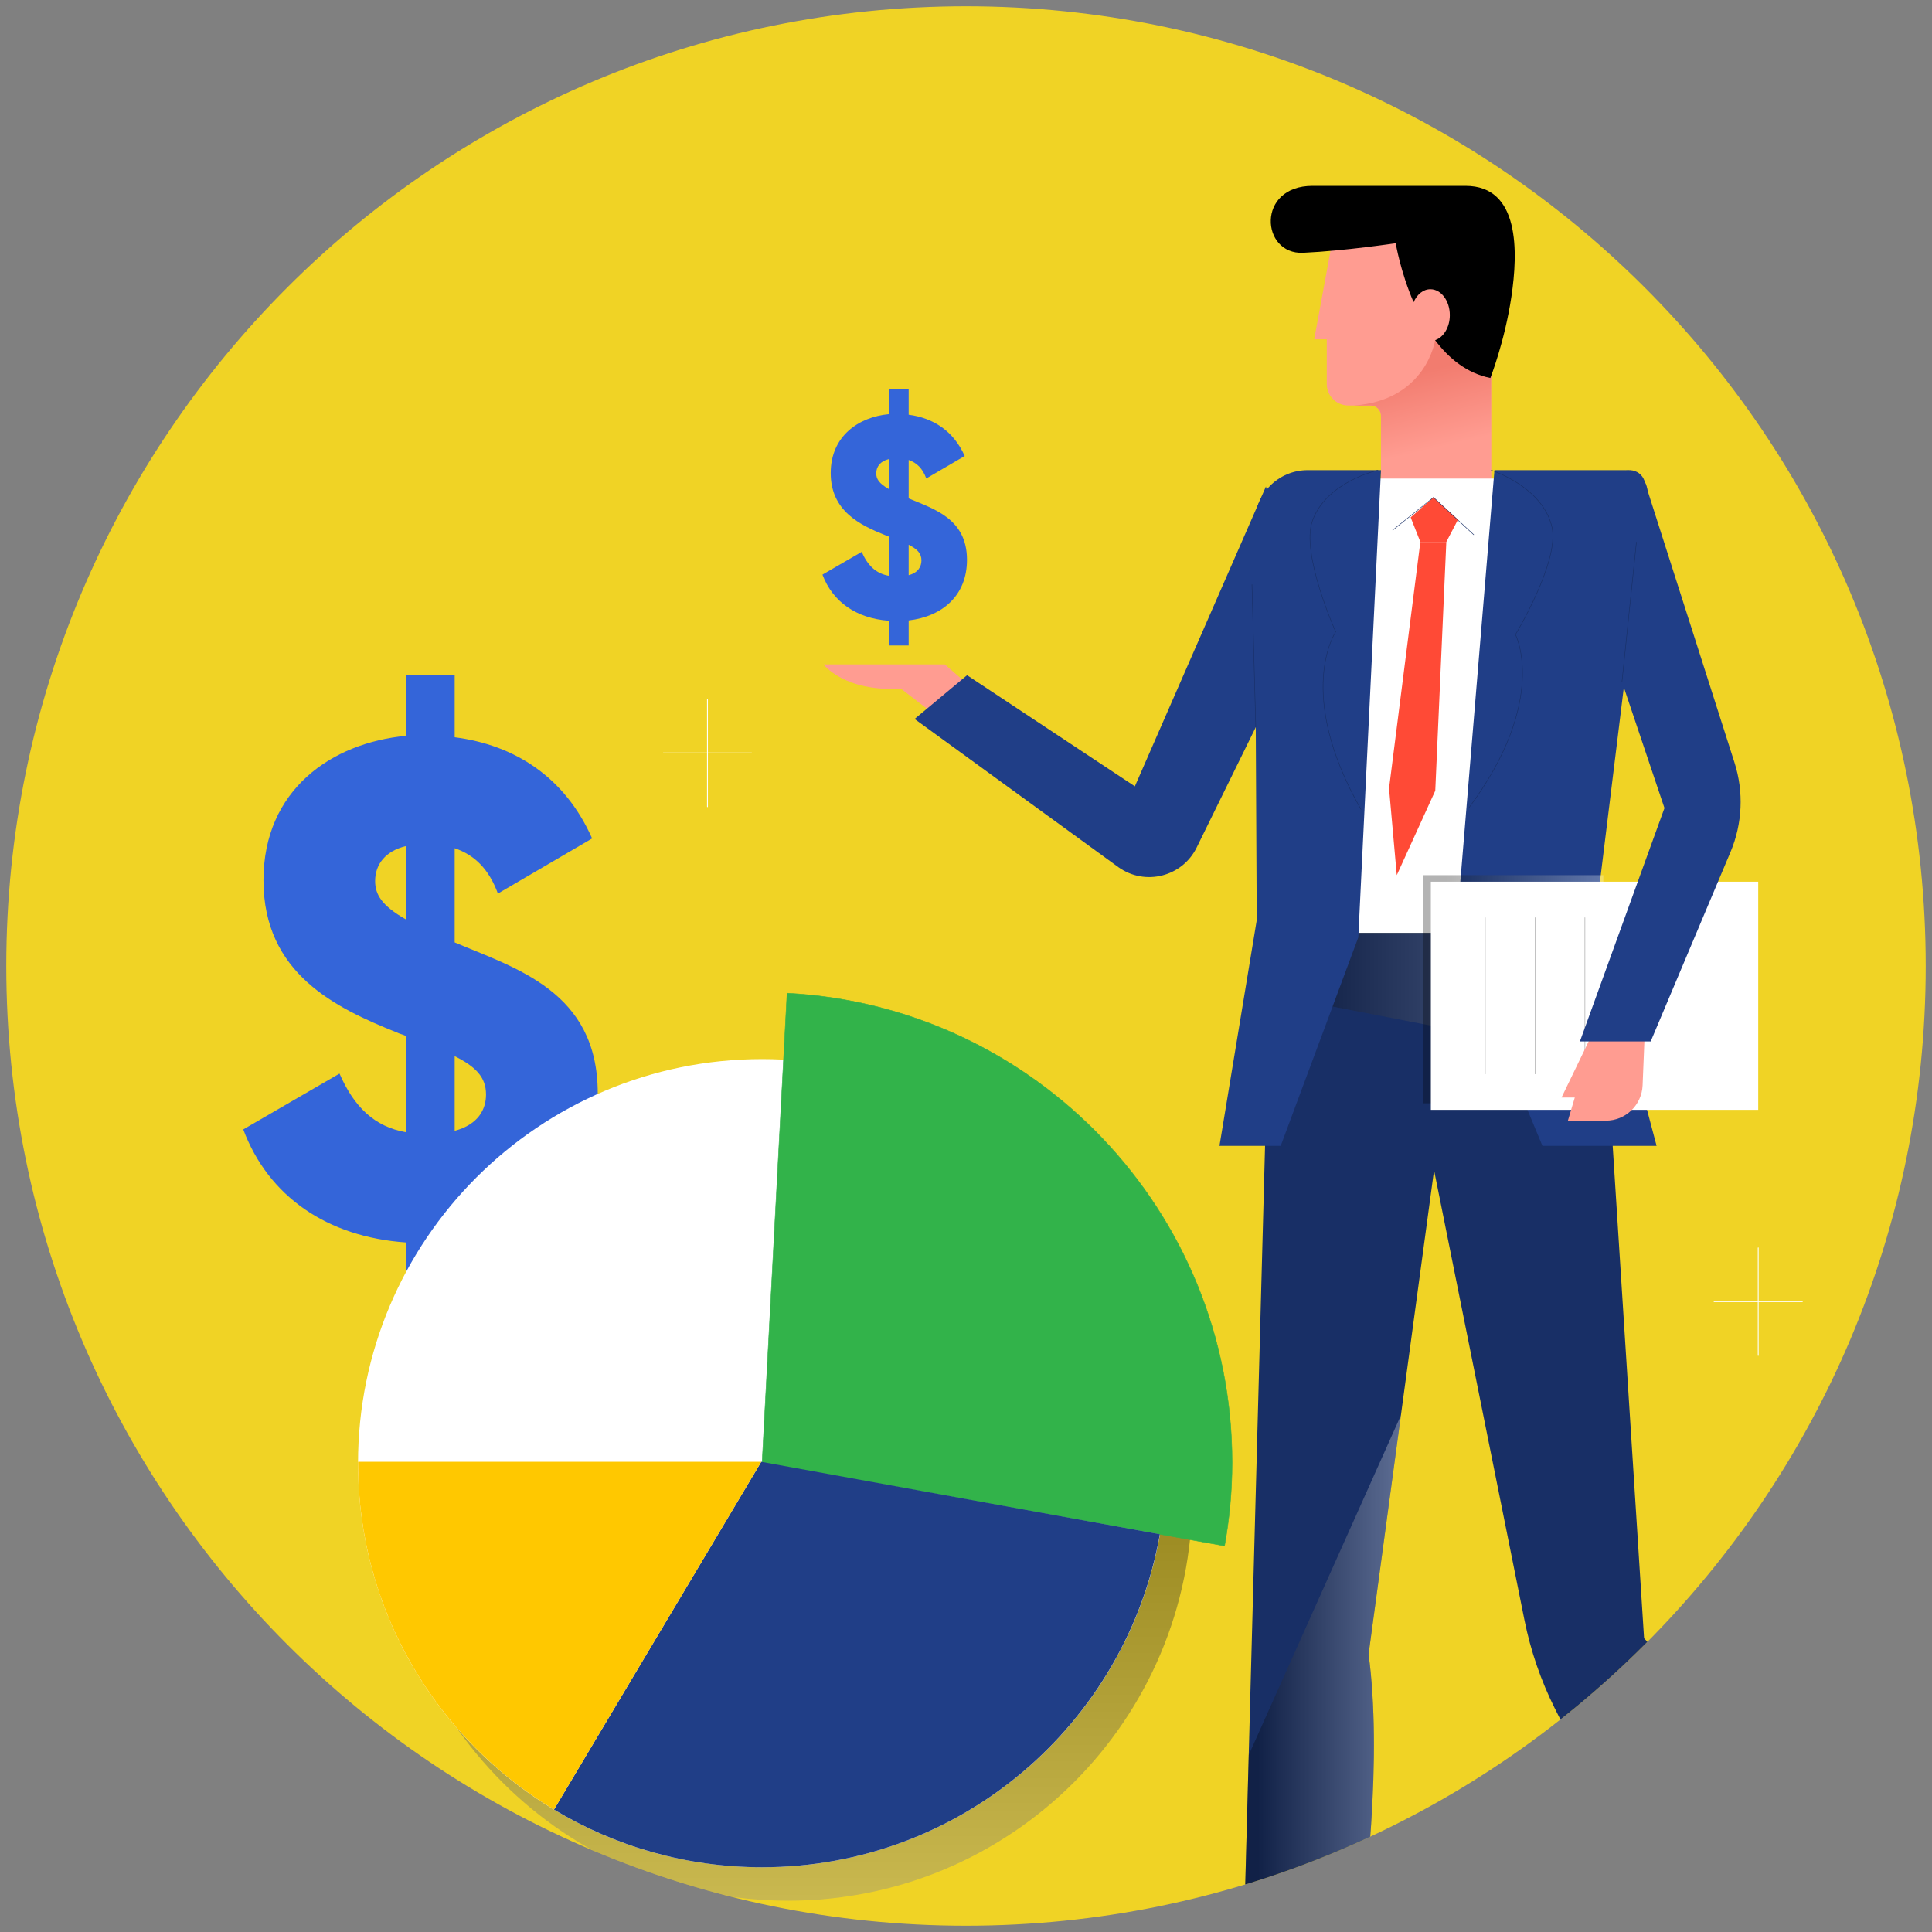 <?xml version="1.0" encoding="utf-8"?>
<!-- Generator: Adobe Illustrator 16.0.0, SVG Export Plug-In . SVG Version: 6.00 Build 0)  -->
<!DOCTYPE svg PUBLIC "-//W3C//DTD SVG 1.1//EN" "http://www.w3.org/Graphics/SVG/1.1/DTD/svg11.dtd">
<svg version="1.1" id="Layer_1" xmlns="http://www.w3.org/2000/svg" xmlns:xlink="http://www.w3.org/1999/xlink" x="0px" y="0px"
	 width="2000px" height="2000px" viewBox="0 0 2000 2000" enable-background="new 0 0 2000 2000" xml:space="preserve">
<rect x="0" y="0" width="2000" height="2000" fill="#808080" stroke="none"/>
<g>
	<defs>
		<path id="SVGID_1_" d="M1993.5,1000c0-548.695-444.815-993.5-993.5-993.5C451.314,6.5,6.5,451.305,6.5,1000
			c0,548.696,444.814,993.5,993.5,993.5C1548.685,1993.5,1993.5,1548.696,1993.5,1000z"/>
	</defs>
	<clipPath id="SVGID_2_">
		<use xlink:href="#SVGID_1_"  overflow="visible"/>
	</clipPath>
	<g clip-path="url(#SVGID_2_)">
		<path fill="#F0D325" d="M-1024.14,3333.415c0,0-67.458-2991.779,400.985-3754.527
			c487.727-794.16,1198.05-723.601,1629.311-231.338c431.236,492.263,722.849,824.857,1254.007,1036.951
			c531.192,212.074,766.964,1002.915,708.024,1639.013c-58.94,636.11-117.886,1309.838-117.886,1309.838L-1024.14,3333.415z"/>
		<g>
			
				<line fill="none" stroke="#FFFFFF" stroke-width="0.906" stroke-linecap="round" stroke-linejoin="round" stroke-miterlimit="10" x1="1820.103" y1="1291.821" x2="1820.103" y2="1403.114"/>
			
				<line fill="none" stroke="#FFFFFF" stroke-width="0.906" stroke-linecap="round" stroke-linejoin="round" stroke-miterlimit="10" x1="1865.752" y1="1347.464" x2="1774.454" y2="1347.464"/>
		</g>
		<g>
			
				<line fill="none" stroke="#FFFFFF" stroke-width="0.906" stroke-linecap="round" stroke-linejoin="round" stroke-miterlimit="10" x1="732.367" y1="723.833" x2="732.367" y2="835.122"/>
			
				<line fill="none" stroke="#FFFFFF" stroke-width="0.906" stroke-linecap="round" stroke-linejoin="round" stroke-miterlimit="10" x1="778.01" y1="779.475" x2="686.717" y2="779.475"/>
		</g>
		
			<line fill="none" stroke="#000000" stroke-width="0.676" stroke-miterlimit="10" x1="-230.311" y1="2366.412" x2="2260.455" y2="2366.412"/>
		<g>
			<g>
				<path fill="#3465D9" d="M940.643,642.277v25.909h-20.632v-25.624c-33.273-2.348-58.003-19.429-68.6-47.706l40.623-23.557
					c6.189,14.131,14.747,22.388,27.977,24.731v-40.627c-1.174-0.587-2.625-0.894-3.828-1.479
					c-25.609-10.309-56.229-24.731-56.229-64.199c0-38.285,28.836-58.01,60.057-60.958v-25.624h20.632v26.21
					c25.322,3.236,46.522,16.789,58.004,42.708l-39.76,23.262c-3.799-10.318-9.702-16.202-18.245-19.152v39.764
					c25.608,10.896,60.376,20.623,60.376,63.612C1001.019,616.358,975.682,638.158,940.643,642.277z M920.011,506.224v-30.926
					c-8.522,2.067-12.938,7.649-12.938,14.729C907.073,495.624,909.707,500.329,920.011,506.224z M953.876,580.134
					c0-7.363-4.405-11.769-13.233-16.198v31.508C950.645,592.796,953.876,586.325,953.876,580.134z"/>
			</g>
		</g>
		<g>
			<g>
				<path fill="#3465D9" d="M470.675,1285.477v63.553h-50.577v-62.851c-81.638-5.752-142.287-47.667-168.279-117.012l99.632-57.791
					c15.174,34.676,36.169,54.913,68.647,60.672v-99.665c-2.877-1.436-6.471-2.178-9.416-3.619
					c-62.812-25.288-137.935-60.667-137.935-157.479c0-93.908,70.768-142.282,147.351-149.52v-62.842h50.577v64.282
					c62.108,7.947,114.103,41.176,142.288,104.76l-97.536,57.053c-9.344-25.289-23.806-39.735-44.752-46.968v97.521
					c62.826,26.729,148.109,50.577,148.109,156.044C618.784,1221.893,556.612,1275.356,470.675,1285.477z M420.098,951.741v-75.842
					c-20.942,5.06-31.765,18.769-31.765,36.111C388.333,925.754,394.809,937.31,420.098,951.741z M503.138,1133.055
					c0-18.06-10.812-28.883-32.463-39.729v77.282C495.202,1164.112,503.138,1148.229,503.138,1133.055z"/>
			</g>
		</g>
		<g>
			<path d="M1857.719,2236.437l20.055,47.046l-64.655,49.419c0,0-56.699,16.431-55.303,33.511l206.641-35.166
				c8.908-1.508,12.734-12.181,6.842-19.021l-35.884-41.563l-15.477-44.819L1857.719,2236.437z"/>
			<path d="M1293.369,2255.031l-6.773,49.748l-72.022,37.872c0,0-58.655,6.681-60.135,23.761h209.597
				c9.031,0,14.601-9.878,9.943-17.604l-28.408-47.003l10.906-46.773H1293.369z"/>
			<path fill="#182F66" d="M1315.494,965.66l-35.354,1318.653h77.982c0,0,86.445-363.815,58.639-571.889l67.774-500.995
				l93.567,465.572c6.394,31.891,17.037,62.788,31.591,91.879l242.049,479.389h90.589c0,0-130.374-435.863-240.391-552.392
				l-37.81-593.155l-27.175-137.062H1315.494z"/>
			<linearGradient id="SVGID_3_" gradientUnits="userSpaceOnUse" x1="1310.482" y1="1031.273" x2="1662.977" y2="1031.273">
				<stop  offset="0.129" style="stop-color:#000000"/>
				<stop  offset="1" style="stop-color:#FFFFFF"/>
			</linearGradient>
			<polygon opacity="0.3" fill="url(#SVGID_3_)" points="1315.494,965.66 1636.956,965.66 1662.977,1096.886 1310.482,1028.606 			
				"/>
			<path fill="#FF9C91" d="M1379.961,245.493l-19.507,105.753h13.011v46.235c0,12.308,9.979,22.291,22.287,22.291h23.144
				c5.894,0,10.687,4.788,10.687,10.696v73.193h114.025v-112.35c0,0,23.633-118.648-16.548-145.818
				C1486.883,218.318,1411.866,193.504,1379.961,245.493z"/>
			<linearGradient id="SVGID_4_" gradientUnits="userSpaceOnUse" x1="1495.086" y1="482.034" x2="1472.014" y2="384.316">
				<stop  offset="0.194" style="stop-color:#FF9C91"/>
				<stop  offset="1" style="stop-color:#F27C6F"/>
			</linearGradient>
			<path fill="url(#SVGID_4_)" d="M1401.814,419.772c74.832-5.51,83.817-67.624,83.817-67.624l61.424,17.227
				c-1.732,13.146-3.448,21.937-3.448,21.937v112.35h-114.025v-73.193c0-5.908-4.793-10.696-10.687-10.696H1401.814z"/>
			<path d="M1358.757,192.407c35.611,0,101.921,0,158.319,0c56.417,0,54.429,68.279,47.511,114.786
				c-6.937,46.518-21.776,84.118-21.776,84.118c-24.333-4.924-43.004-20.312-57.179-39.163c8.732-2.93,15.222-13.384,15.222-25.924
				c0-14.805-9.018-26.817-20.137-26.817c-7.441,0-13.869,5.442-17.353,13.443c-13.772-31.843-18.511-61.071-18.511-61.071
				s-52.46,7.923-95.989,9.902C1305.316,263.655,1300.204,192.407,1358.757,192.407z"/>
			<path fill="#FFFFFF" d="M1634.312,495.391h-266.187c-32.794,0-59.248,26.85-58.752,59.654l6.121,410.615h321.462l47.807-413.647
				C1688.241,521.858,1664.675,495.391,1634.312,495.391z"/>
			<path fill="#203E87" d="M1547.056,486.708l-40.108,483.662l89.794,215.833h118.161l-63.014-237.896l53.506-435.417
				c1.703-13.918-9.144-26.182-23.178-26.182H1547.056z"/>
			<g opacity="0.3">
				<linearGradient id="SVGID_5_" gradientUnits="userSpaceOnUse" x1="1473.577" y1="1024.071" x2="1659.732" y2="1024.071">
					<stop  offset="0.129" style="stop-color:#000000"/>
					<stop  offset="1" style="stop-color:#FFFFFF"/>
				</linearGradient>
				<rect x="1473.577" y="905.991" fill="url(#SVGID_5_)" width="186.155" height="236.16"/>
				<linearGradient id="SVGID_6_" gradientUnits="userSpaceOnUse" x1="1504.512" y1="1024.073" x2="1504.512" y2="1024.073">
					<stop  offset="0.129" style="stop-color:#000000"/>
					<stop  offset="1" style="stop-color:#FFFFFF"/>
				</linearGradient>
				<line fill="url(#SVGID_6_)" x1="1504.512" y1="942.981" x2="1504.512" y2="1105.166"/>
				<linearGradient id="SVGID_7_" gradientUnits="userSpaceOnUse" x1="1532.837" y1="1024.073" x2="1532.837" y2="1024.073">
					<stop  offset="0.129" style="stop-color:#000000"/>
					<stop  offset="1" style="stop-color:#FFFFFF"/>
				</linearGradient>
				<line fill="url(#SVGID_7_)" x1="1532.837" y1="942.981" x2="1532.837" y2="1105.166"/>
				<linearGradient id="SVGID_8_" gradientUnits="userSpaceOnUse" x1="1561.182" y1="1024.073" x2="1561.182" y2="1024.073">
					<stop  offset="0.129" style="stop-color:#000000"/>
					<stop  offset="1" style="stop-color:#FFFFFF"/>
				</linearGradient>
				<line fill="url(#SVGID_8_)" x1="1561.182" y1="942.981" x2="1561.182" y2="1105.166"/>
			</g>
			<path fill="#203E87" d="M1429.582,486.708h-75.929c-30.333,0-54.876,24.663-54.715,54.992l2.013,410.945l-38.566,233.559h63.385
				l80.353-215.833L1429.582,486.708z"/>
			<path fill="none" stroke="#182F66" stroke-width="0.5" stroke-miterlimit="10" d="M1543.607,486.708
				c0,0,53.57,16.954,63.016,59.096c7.937,35.398-37.806,111.075-37.806,111.075s34.865,67.702-48.355,179.577"/>
			<path fill="none" stroke="#182F66" stroke-width="0.5" stroke-miterlimit="10" d="M1426.657,486.708
				c0,0-53.6,11.841-68.076,52.537c-12.151,34.171,24.129,114.82,24.129,114.82s-42.771,62.991,26.322,184.094"/>
			<polygon fill="#FF4A36" points="1509.285,537.93 1483.948,514.893 1460.309,535.567 1470.346,560.968 1497.225,560.968 			"/>
			<polygon fill="#FF4A36" points="1485.777,818.555 1445.93,905.991 1437.932,816.105 1470.346,560.968 1497.225,560.968 			"/>
			<path fill="#FF9C91" d="M852.591,687.804c0,0,21.044,28.505,80.082,25.109l32.574,25.113l34.607-31.221l-21.723-19.001H852.591z"
				/>
			<path fill="#203E87" d="M1310.482,503.662l-135.67,310.344l-173.716-115.024l-54.298,45.294l211.109,153.541
				c27.516,19.565,66.003,9.814,80.892-20.49l111.1-226.191L1310.482,503.662z"/>
			<g>
				<rect x="1481.213" y="912.744" fill="#FFFFFF" width="338.89" height="236.16"/>
				
					<line fill="none" stroke="#ABABAB" stroke-width="0.58" stroke-miterlimit="10" x1="1537.529" y1="949.733" x2="1537.529" y2="1111.924"/>
				
					<line fill="none" stroke="#ABABAB" stroke-width="0.58" stroke-miterlimit="10" x1="1589.109" y1="949.733" x2="1589.109" y2="1111.924"/>
				
					<line fill="none" stroke="#ABABAB" stroke-width="0.58" stroke-miterlimit="10" x1="1640.69" y1="949.733" x2="1640.69" y2="1111.924"/>
			</g>
			<path fill="#FF9C91" d="M1653.081,1060.454l-36.612,75.726h13.739l-7.121,23.921h39.298c20.424,0,37.188-16.102,38.032-36.501
				l2.571-63.146H1653.081z"/>
			<path fill="#203E87" d="M1702.449,498.104l93.113,291.369c9.701,30.354,8.221,63.181-4.154,92.559l-82.617,196.071h-73.286
				l87.544-241.594l-74.023-219.894c-9.129-27.094-7.349-56.67,4.93-82.483l18.122-38.08
				C1678.451,482.643,1697.933,483.957,1702.449,498.104z"/>
			
				<line fill="none" stroke="#182F66" stroke-width="0.5" stroke-miterlimit="10" x1="1296.028" y1="604.909" x2="1299.971" y2="752.78"/>
			
				<line fill="none" stroke="#182F66" stroke-width="0.5" stroke-miterlimit="10" x1="1694.039" y1="560.968" x2="1679.055" y2="705.812"/>
			<polyline fill="none" stroke="#182F66" stroke-width="0.5" stroke-miterlimit="10" points="1441.594,548.922 1483.948,514.893 
				1525.73,553.667 			"/>
			<linearGradient id="SVGID_9_" gradientUnits="userSpaceOnUse" x1="1280.14" y1="1874.734" x2="1450.214" y2="1874.734">
				<stop  offset="0.129" style="stop-color:#000000"/>
				<stop  offset="1" style="stop-color:#FFFFFF"/>
			</linearGradient>
			<path opacity="0.3" fill="url(#SVGID_9_)" d="M1416.761,1712.414l33.453-247.259l-157.548,351.668l-12.526,467.489h77.982
				C1358.122,2284.313,1444.567,1920.497,1416.761,1712.414z"/>
		</g>
		<g>
			<linearGradient id="SVGID_10_" gradientUnits="userSpaceOnUse" x1="815.914" y1="1343.582" x2="815.914" y2="2354.185">
				<stop  offset="0.129" style="stop-color:#000000"/>
				<stop  offset="1" style="stop-color:#FFFFFF"/>
			</linearGradient>
			<path opacity="0.4" fill="url(#SVGID_10_)" d="M1234.235,1549.287c0,231.037-187.307,418.317-418.324,418.317
				c-231.037,0-418.318-187.28-418.318-418.317c0-231.032,187.281-418.323,418.318-418.323
				C1046.929,1130.964,1234.235,1318.255,1234.235,1549.287z"/>
			<path fill="#FFFFFF" d="M1207.263,1514.675c0,231.037-187.286,418.322-418.313,418.322
				c-231.032,0-418.318-187.285-418.318-418.322c0-231.033,187.286-418.323,418.318-418.323
				C1019.977,1096.352,1207.263,1283.642,1207.263,1514.675z"/>
			<path fill="#32B34A" stroke="#32B34A" stroke-width="0.5" stroke-miterlimit="2.613" d="M814.767,1028.151l-25.818,485.814
				l478.704,86.349c5.025-28.038,7.792-56.867,7.792-86.349C1275.445,1253.935,1071.447,1041.573,814.767,1028.151z"/>
			<path fill="#203E87" d="M788.047,1513.243L573.47,1873.266c62.938,37.901,136.658,59.731,215.469,59.731
				c205.918,0,376.981-148.831,411.749-344.771L788.047,1513.243z"/>
			<path fill="#FFC800" d="M370.631,1514.675c0,152.212,81.309,285.403,202.839,358.591l0,0l214.577-360.022H370.666
				C370.666,1513.729,370.631,1514.198,370.631,1514.675z"/>
		</g>
	</g>
</g>
</svg>
